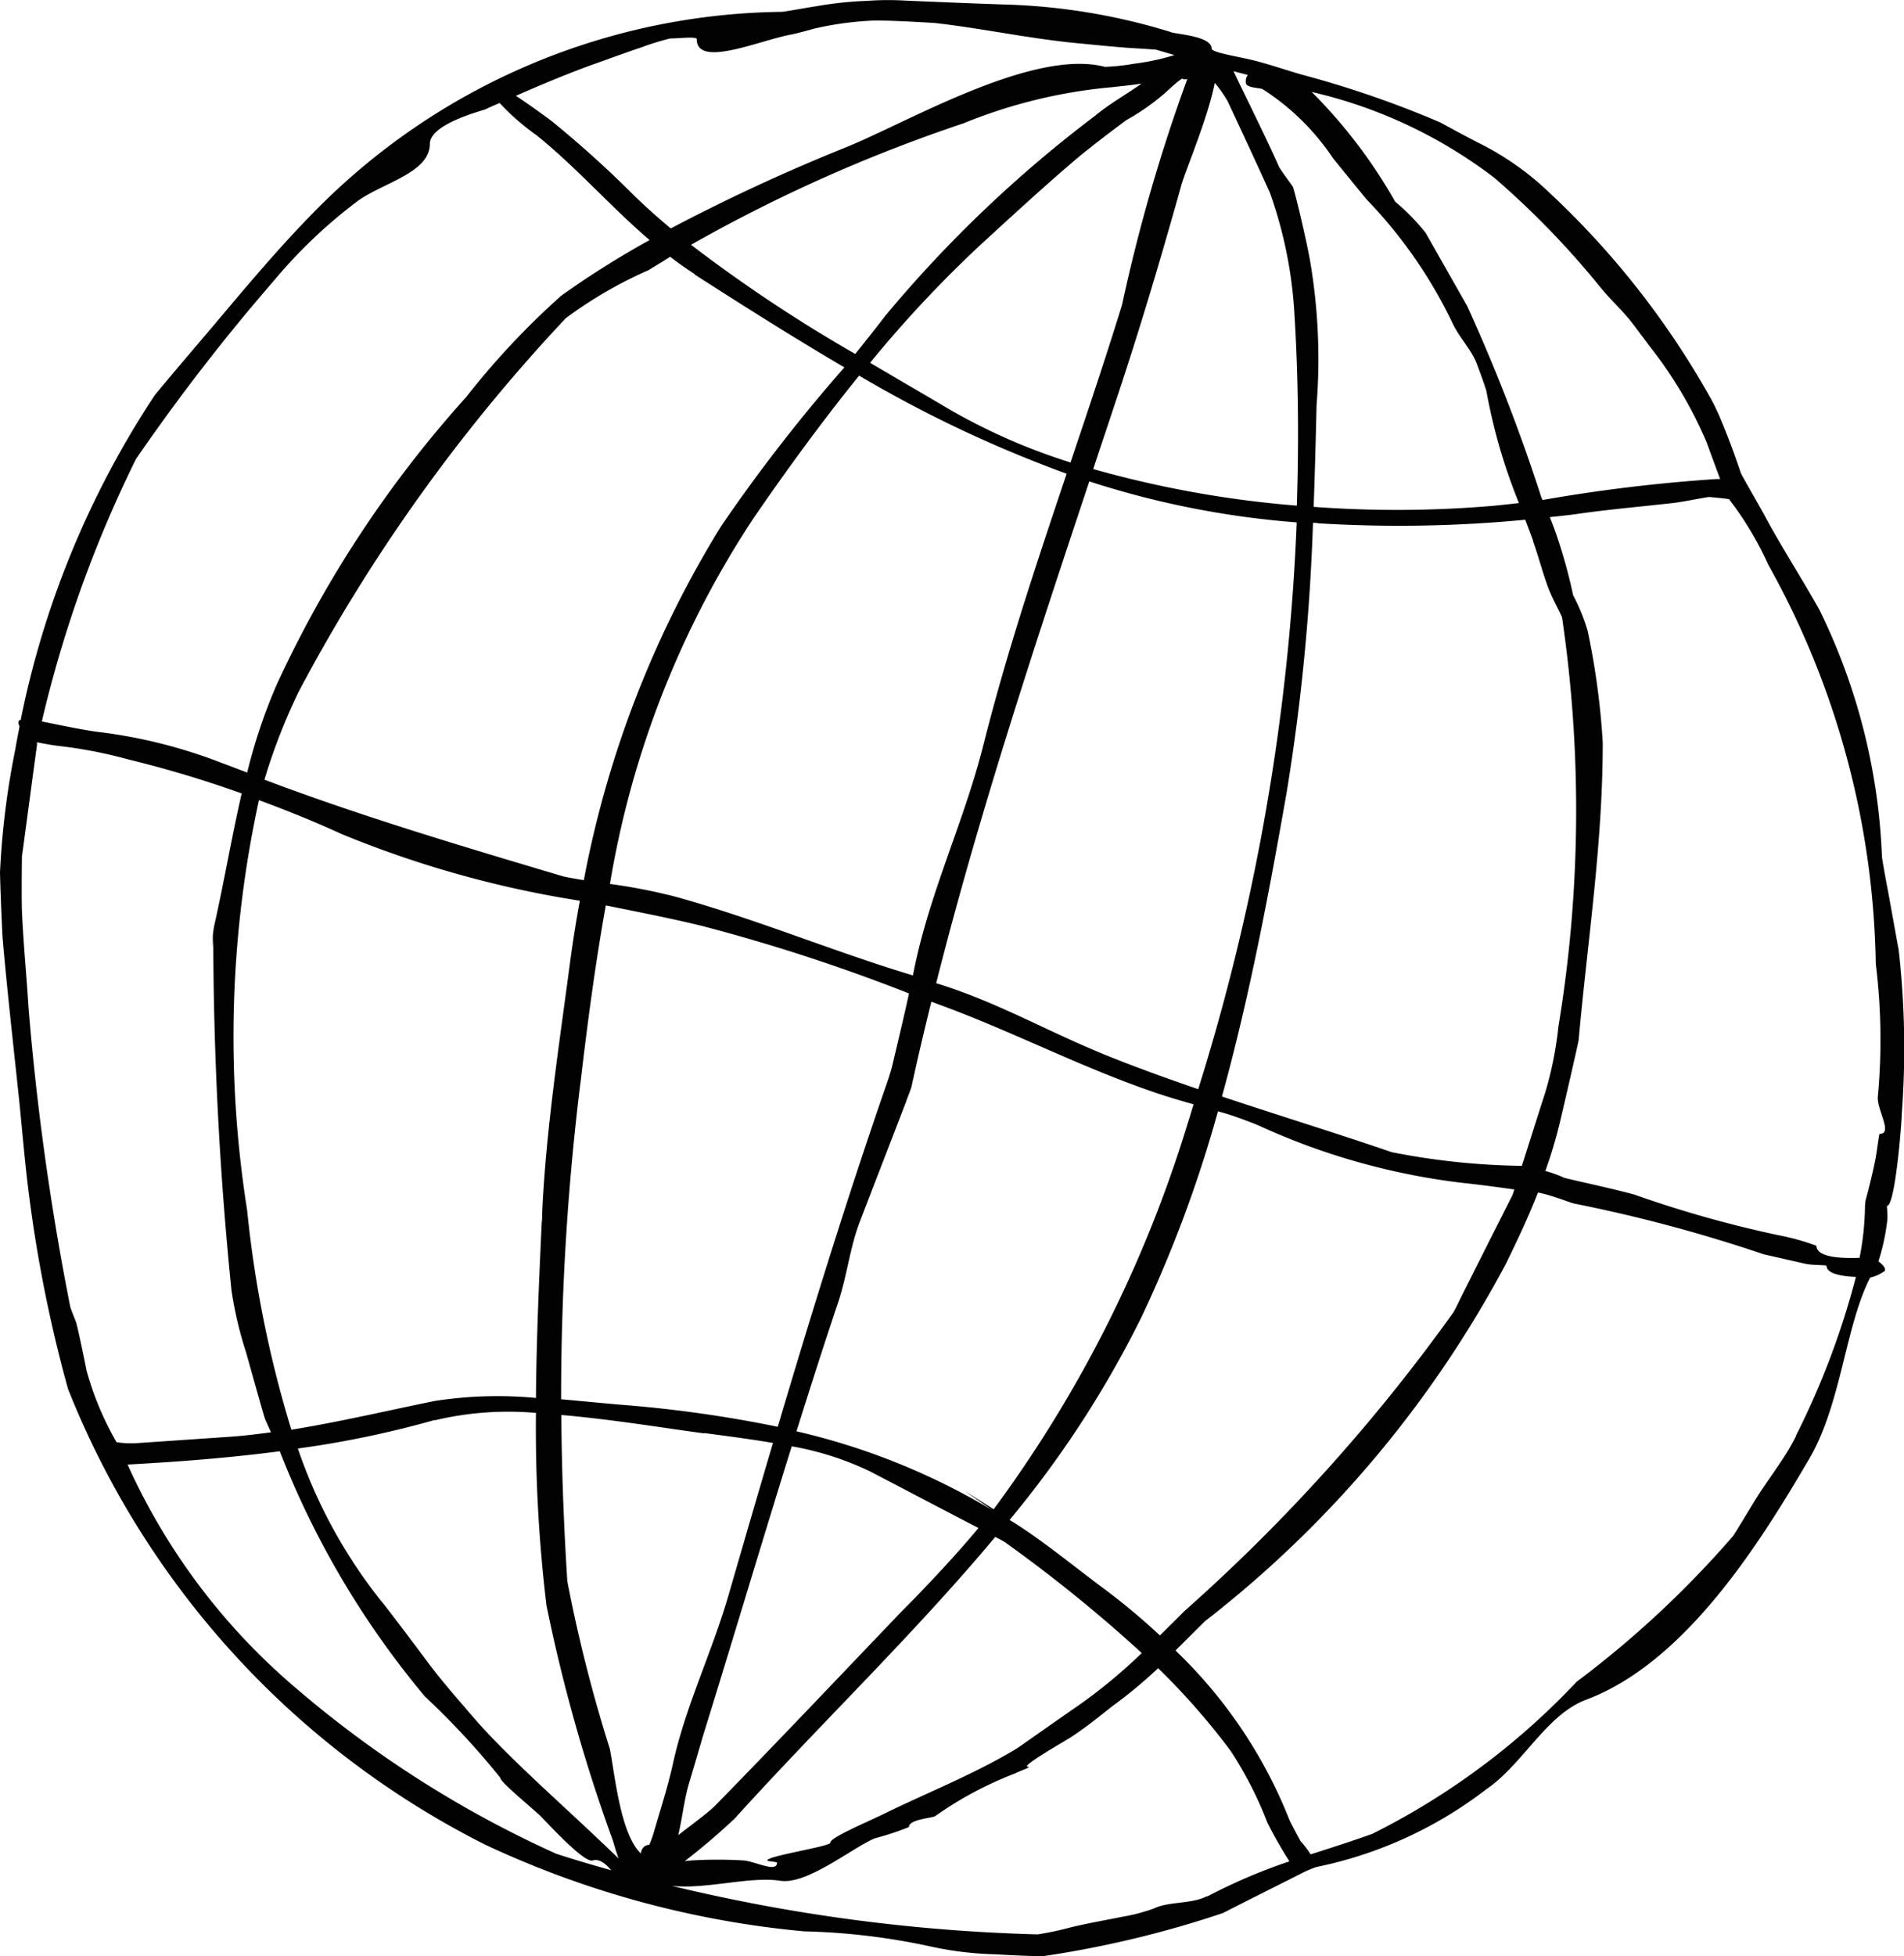 <svg xmlns="http://www.w3.org/2000/svg" xmlns:xlink="http://www.w3.org/1999/xlink" width="28.669" height="29.438" viewBox="0 0 28.669 29.438">
  <defs>
    <clipPath id="clip-path">
      <rect width="28.669" height="29.439" fill="#020203"/>
    </clipPath>
  </defs>
  <g transform="translate(0 0)" clip-path="url(#clip-path)">
    <path d="M28.585,14.275c-.055-.3-.109-.607-.165-.908-.029-.144-.08-.437-.083-.471a9.22,9.22,0,0,0-.94-3.715c-.252-.451-.534-.888-.783-1.341-.124-.236-.4-.7-.405-.73-.1-.3-.213-.6-.332-.875l-.022-.047.007.013-.01-.019c-.023-.052-.052-.111-.082-.166A12.732,12.732,0,0,0,23.33,2.9a4.3,4.3,0,0,0-1.045-.739c-.191-.095-.564-.3-.6-.319a15.294,15.294,0,0,0-2.088-.72c-.293-.085-.579-.188-.878-.249-.157-.034-.475-.09-.475-.141,0-.2-.586-.219-.623-.252A9.337,9.337,0,0,0,15.1.067C14.616.051,13.639.01,13.6.007a4.451,4.451,0,0,0-.548.006,5.548,5.548,0,0,0-.768.082c-.156.023-.475.083-.512.083a10.018,10.018,0,0,0-6.962,2.93c-.6.6-1.105,1.212-1.649,1.855-.274.322-.824.968-.841,1A13.783,13.783,0,0,0,.311,10.838l-.017,0c-.025.022-.017.057,0,.093-.02.115-.045.229-.063.344A12.154,12.154,0,0,0,0,13.13c.007.327.036.975.041,1.009.066.754.15,1.5.23,2.254.036.327.095.977.1,1.01a20.782,20.782,0,0,0,.653,3.5,13.09,13.09,0,0,0,6.29,6.863,14.421,14.421,0,0,0,4.791,1.3,10.059,10.059,0,0,1,1.938.235,5.12,5.12,0,0,0,.951.111c.23.015.7.035.732.025a15.659,15.659,0,0,0,2.688-.646c.391-.2.781-.394,1.174-.593a1.767,1.767,0,0,1,.233-.1,6.237,6.237,0,0,0,2.56-1.171c.548-.373.9-1.12,1.5-1.346,1.5-.561,2.623-2.365,3.365-3.633.477-.815.542-2,.914-2.721a.585.585,0,0,0,.219-.1c.02-.045-.038-.1-.095-.144a3.221,3.221,0,0,0,.131-.6c.015-.1-.01-.236,0-.236.121,0,.22-1.251.22-1.379a13.16,13.16,0,0,0-.048-2.489M22.511,2.685a12.859,12.859,0,0,1,1.58,1.631c.156.194.35.366.5.564.076.1.233.311.255.34A6.3,6.3,0,0,1,25.7,6.664c.052.146.134.366.2.545h-.047a24.439,24.439,0,0,0-2.627.316c-.01-.023-.019-.041-.02-.047a26.524,26.524,0,0,0-1.115-2.874l-.625-1.1a3.176,3.176,0,0,0-.458-.468,7.7,7.7,0,0,0-1.257-1.652,7.177,7.177,0,0,1,2.76,1.3M18.789,1.128a.16.16,0,0,0-.029.127c.017.07.219.067.252.087a3.62,3.62,0,0,1,1.06,1.04c.162.2.48.589.48.589L20.576,3a7.074,7.074,0,0,1,1.292,1.857c.1.222.3.414.376.639.048.125.136.37.139.4a8.5,8.5,0,0,0,.488,1.675c-.131.015-.26.029-.382.041a17.057,17.057,0,0,1-2.709.016c.019-.512.032-1.022.044-1.529a8.8,8.8,0,0,0-.1-2.187c-.066-.36-.238-1.077-.26-1.107-.066-.092-.2-.273-.211-.306-.184-.42-.561-1.172-.679-1.427l.211.055m4.3,7.023c.087.242.15.5.245.741.051.127.182.37.19.4a19.949,19.949,0,0,1-.054,6.155,5.5,5.5,0,0,1-.2,1c-.118.364-.233.732-.351,1.1a10.773,10.773,0,0,1-1.959-.206c-.825-.283-1.688-.548-2.557-.838.417-1.508.706-3.05.971-4.555a31.45,31.45,0,0,0,.4-4.078c.029,0,.057,0,.086.007a19.9,19.9,0,0,0,3.11-.054c.041.108.082.216.12.322M17.468,24.616a10.013,10.013,0,0,0-.854-.713c-.451-.334-.889-.7-1.365-1-.015-.009-.032-.019-.047-.029a15.534,15.534,0,0,0,1.984-3.049,19.183,19.183,0,0,0,1.153-3.1c.031.009.06.017.09.025.175.051.512.179.548.2a10.243,10.243,0,0,0,3.035.851c.265.028.528.064.79.1-.015.047-.029.089-.036.1-.257.51-.516,1.022-.773,1.534-.029.064-.09.185-.109.216a27,27,0,0,1-4.047,4.493l-.37.367M11.7,28.033c0,.159-.34-.026-.512-.034a6.434,6.434,0,0,0-.768,0l-.108.009a9.743,9.743,0,0,0,.752-.641c1.3-1.436,2.7-2.774,3.922-4.237.061.031.124.066.144.079a21.893,21.893,0,0,1,2.062,1.669,8,8,0,0,1-.951.787c-.3.206-.885.62-.921.643-.621.379-1.346.666-1.986.978-.27.134-.841.37-.83.445.007.057-.955.2-.951.268,0,.015.146.02.146.034M19.531,7.61a15.907,15.907,0,0,1-3.07-.551c.114-.344.229-.687.343-1.031.359-1.076.684-2.167.987-3.253.063-.219.4-1.009.5-1.528a1.913,1.913,0,0,1,.194.276c.162.347.443.949.637,1.379a6.531,6.531,0,0,1,.364,1.75c.063.971.073,1.961.041,2.958M14.948,22.732l0,0a10.186,10.186,0,0,0-2.955-1.191c.206-.655.414-1.308.633-1.958.131-.4.172-.811.322-1.2.23-.6.464-1.2.694-1.8.022-.064.074-.192.082-.226q.14-.641.3-1.282l.268.1c1.057.4,2.051.914,3.127,1.277.181.061.366.115.553.168-.029.09-.054.184-.085.274a19.134,19.134,0,0,1-2.925,5.82l-.448-.283Zm-1.792,1.959-.025.025-.036.039c-.77.806-1.538,1.614-2.318,2.41-.117.12-.347.283-.564.453.061-.257.09-.537.157-.763s.2-.674.208-.707c.453-1.458.888-2.923,1.343-4.381a4.509,4.509,0,0,1,1.181.378c.544.283,1.086.569,1.631.851-.363.437-.761.853-1.161,1.264l.2-.214-.615.644m-4.416-8.4c.106-.9.223-1.79.381-2.664.491.1.977.194,1.448.309a27.459,27.459,0,0,1,3.117,1.016c-.08.369-.169.735-.255,1.1-.022.09-.083.268-.095.3-.589,1.7-1.117,3.407-1.626,5.122a18.986,18.986,0,0,0-2.349-.331c-.276-.023-.589-.055-.913-.083a38.508,38.508,0,0,1,.292-4.775M17.535,1.407c.09-.085.274-.252.274-.219a.092.092,0,0,0,.069,0,25.6,25.6,0,0,0-.983,3.4c-.245.793-.51,1.582-.776,2.372a9.051,9.051,0,0,1-1.825-.8c-.394-.233-.793-.464-1.193-.7A18.108,18.108,0,0,1,14.747,3.7c.48-.44.943-.867,1.435-1.287.241-.206.749-.586.781-.607a3.488,3.488,0,0,0,.572-.4M16.061,7.129c-.455,1.353-.908,2.707-1.254,4.084-.3,1.184-.819,2.234-1.054,3.432l-.007.035c-1.21-.364-2.353-.847-3.584-1.187a8.521,8.521,0,0,0-.978-.19,14.2,14.2,0,0,1,2.152-5.489c.484-.706,1.023-1.448,1.6-2.161a18.78,18.78,0,0,0,3.121,1.475M10.605,21.567c.327.044.682.089,1.034.149-.225.76-.446,1.519-.668,2.285-.249.865-.652,1.681-.841,2.553-.074.334-.179.656-.274.983a1.768,1.768,0,0,1-.079.227.128.128,0,0,0-.086.035.159.159,0,0,0-.042.095c-.309-.295-.391-1.191-.467-1.575a22.338,22.338,0,0,1-.64-2.524c-.055-.875-.085-1.7-.09-2.5.776.067,1.566.2,2.153.277m6-5.712c-.865-.354-1.615-.79-2.509-1.063.643-2.541,1.473-5.052,2.306-7.552a13.43,13.43,0,0,0,3.123.617,32.892,32.892,0,0,1-1.483,8.53c-.48-.165-.961-.337-1.438-.532M16.507,1.729a18.97,18.97,0,0,0-3.178,3.025c-.146.192-.3.383-.451.573a22.385,22.385,0,0,1-2.473-1.643,23.275,23.275,0,0,1,4.1-1.827,7.74,7.74,0,0,1,2.241-.545c.15-.017.3-.031.443-.054-.225.16-.468.295-.684.471m-6.049,2.4c.779.5,1.521.968,2.258,1.4a25.008,25.008,0,0,0-1.856,2.39,15.641,15.641,0,0,0-2.067,5.326l-.052-.007c-.074-.013-.22-.038-.257-.048-1.56-.465-3.027-.9-4.5-1.456A8.738,8.738,0,0,1,4.5,10.405,25.866,25.866,0,0,1,8.52,4.788a6.43,6.43,0,0,1,1.247-.723c.106-.067.216-.131.324-.2.118.09.241.178.367.258M5.153,12.556a15.866,15.866,0,0,0,3.578,1q-.085.461-.147.923c-.165,1.252-.366,2.54-.421,3.8,0,.036,0,.077-.006.118-.041.886-.08,1.764-.087,2.642a6.181,6.181,0,0,0-1.522.045c-.687.139-1.436.316-2.161.433a17.1,17.1,0,0,1-.666-3.305,16.714,16.714,0,0,1,.178-6.17c.433.16.859.332,1.255.515m1.394,8.818a4.772,4.772,0,0,1,1.522-.111,22.192,22.192,0,0,0,.159,2.9,24.849,24.849,0,0,0,1,3.538c.02.067.048.166.085.268-.773-.752-1.653-1.5-2.21-2.152-.223-.26-.446-.512-.65-.784-.223-.3-.676-.9-.713-.937A7.619,7.619,0,0,1,4.485,21.8a14.992,14.992,0,0,0,2.062-.43M9.691.7a4.046,4.046,0,0,1,.4-.121c.134,0,.4-.034.4.01,0,.442.959.013,1.427-.07.1-.02.292-.074.328-.085a4.872,4.872,0,0,1,.9-.124h.092c.267,0,.8.034.84.036.739.085,1.452.242,2.194.309.257.025.512.051.768.069.121.006.366.023.366.023.09.028.184.054.278.082a3.5,3.5,0,0,1-.608.13,3.158,3.158,0,0,1-.439.047c-1.079-.281-2.951.825-3.894,1.209A28.138,28.138,0,0,0,10.1,3.438c-.187-.156-.367-.316-.541-.484A16.165,16.165,0,0,0,8.316,1.83c-.143-.109-.379-.277-.548-.388.4-.176.793-.338,1.147-.467.257-.09.516-.188.776-.273M4.132,4.215A7.519,7.519,0,0,1,5.365,3.041c.372-.286,1.108-.43,1.108-.878,0-.3.8-.5.837-.518.071-.034.141-.064.213-.095a3.572,3.572,0,0,0,.558.487c.605.488,1.111,1.072,1.7,1.576a13.67,13.67,0,0,0-1.33.837,11.714,11.714,0,0,0-1.43,1.524A17.218,17.218,0,0,0,4.168,10.3a8.155,8.155,0,0,0-.446,1.327c-.133-.051-.262-.1-.394-.149A7.654,7.654,0,0,0,1.5,11.018c-.249-.029-.69-.125-.87-.16A18.274,18.274,0,0,1,2.049,6.906,30.287,30.287,0,0,1,4.132,4.215M1.156,19.926c-.029-.077-.095-.235-.1-.268a40.027,40.027,0,0,1-.625-4.474C.4,14.681.352,14.21.33,13.7c-.007-.258,0-.773,0-.806.077-.563.15-1.121.227-1.682l0-.041c.122.025.271.05.35.058a6.837,6.837,0,0,1,1.023.2,16.846,16.846,0,0,1,1.709.512c-.153.666-.267,1.343-.414,1.992a1.554,1.554,0,0,0-.026.331l.012-.19a53.374,53.374,0,0,0,.274,5.342,5.733,5.733,0,0,0,.22.936c.092.329.274.981.289,1.012.029.064.057.128.086.192-.2.026-.388.05-.576.064l-1.462.1a1.5,1.5,0,0,1-.287-.015,4.6,4.6,0,0,1-.452-1.079c-.044-.226-.139-.674-.153-.707M4.461,25.41a9.565,9.565,0,0,1-2.54-3.369c.761-.041,1.529-.1,2.292-.2A13.242,13.242,0,0,0,6.4,25.534a11.683,11.683,0,0,1,1.134,1.222c-.019.05.526.494.611.582.182.188.658.7.779.662.095-.031.192.044.28.147-.281-.079-.558-.16-.828-.248A16.319,16.319,0,0,1,4.461,25.41m13.713,3.127c-.232.122-.564.074-.8.185a2.642,2.642,0,0,1-.475.125c-.267.054-.538.1-.8.165a4.472,4.472,0,0,1-.475.1,26.405,26.405,0,0,1-5.508-.73c.523.054,1.177-.147,1.631-.077.407.064,1.091-.5,1.426-.639a4.253,4.253,0,0,0,.513-.169c0-.121.364-.134.4-.168a5.482,5.482,0,0,1,1.2-.64c.063-.034.264-.1.191-.1-.125,0,.6-.41.658-.451.216-.141.41-.3.611-.458a7.189,7.189,0,0,0,.672-.555l.02-.019a10.481,10.481,0,0,1,1.092,1.244,5.717,5.717,0,0,1,.553,1.08,6.653,6.653,0,0,0,.332.583,8.367,8.367,0,0,0-1.232.526m8.86-6.927c-.172.35-.432.66-.633.993-.1.162-.293.484-.315.512a15.061,15.061,0,0,1-2.355,2.193A10.926,10.926,0,0,1,20.661,27.6c-.343.122-.641.216-.927.308a1.357,1.357,0,0,0-.152-.2c-.054-.1-.165-.306-.175-.34A7.177,7.177,0,0,0,17.7,24.84l.442-.44a16.757,16.757,0,0,0,4.534-5.383c.175-.356.34-.709.481-1.069.181.029.507.16.544.165a22.593,22.593,0,0,1,2.852.763l.621.141c.111.028.329.017.329.034,0,.128.268.16.442.166a12.047,12.047,0,0,1-.905,2.394M28.3,17.067c-.007,0-.044.289-.048.3-.036.239-.163.706-.163.706l-.007.067A4.279,4.279,0,0,1,28,18.93c-.248.01-.649,0-.649-.181a3.5,3.5,0,0,0-.585-.162,17.345,17.345,0,0,1-2.158-.609c-.337-.093-1.023-.239-1.061-.255a1.8,1.8,0,0,0-.278-.1,7.157,7.157,0,0,0,.217-.725c.095-.4.281-1.212.284-1.245.136-1.51.363-2.951.363-4.477a11.312,11.312,0,0,0-.227-1.68,2.858,2.858,0,0,0-.219-.538,7.809,7.809,0,0,0-.274-.975c-.019-.054-.048-.125-.077-.2.144-.017.286-.029.432-.051.471-.067.951-.108,1.426-.162.172-.02.512-.093.548-.09.077.007.208.019.292.032a4.991,4.991,0,0,1,.59.984,12.719,12.719,0,0,1,1.62,6.011,9.284,9.284,0,0,1,.032,1.986c-.029.188.235.572.026.572" transform="translate(0 0)" fill="#020203"/>
  </g>
</svg>
